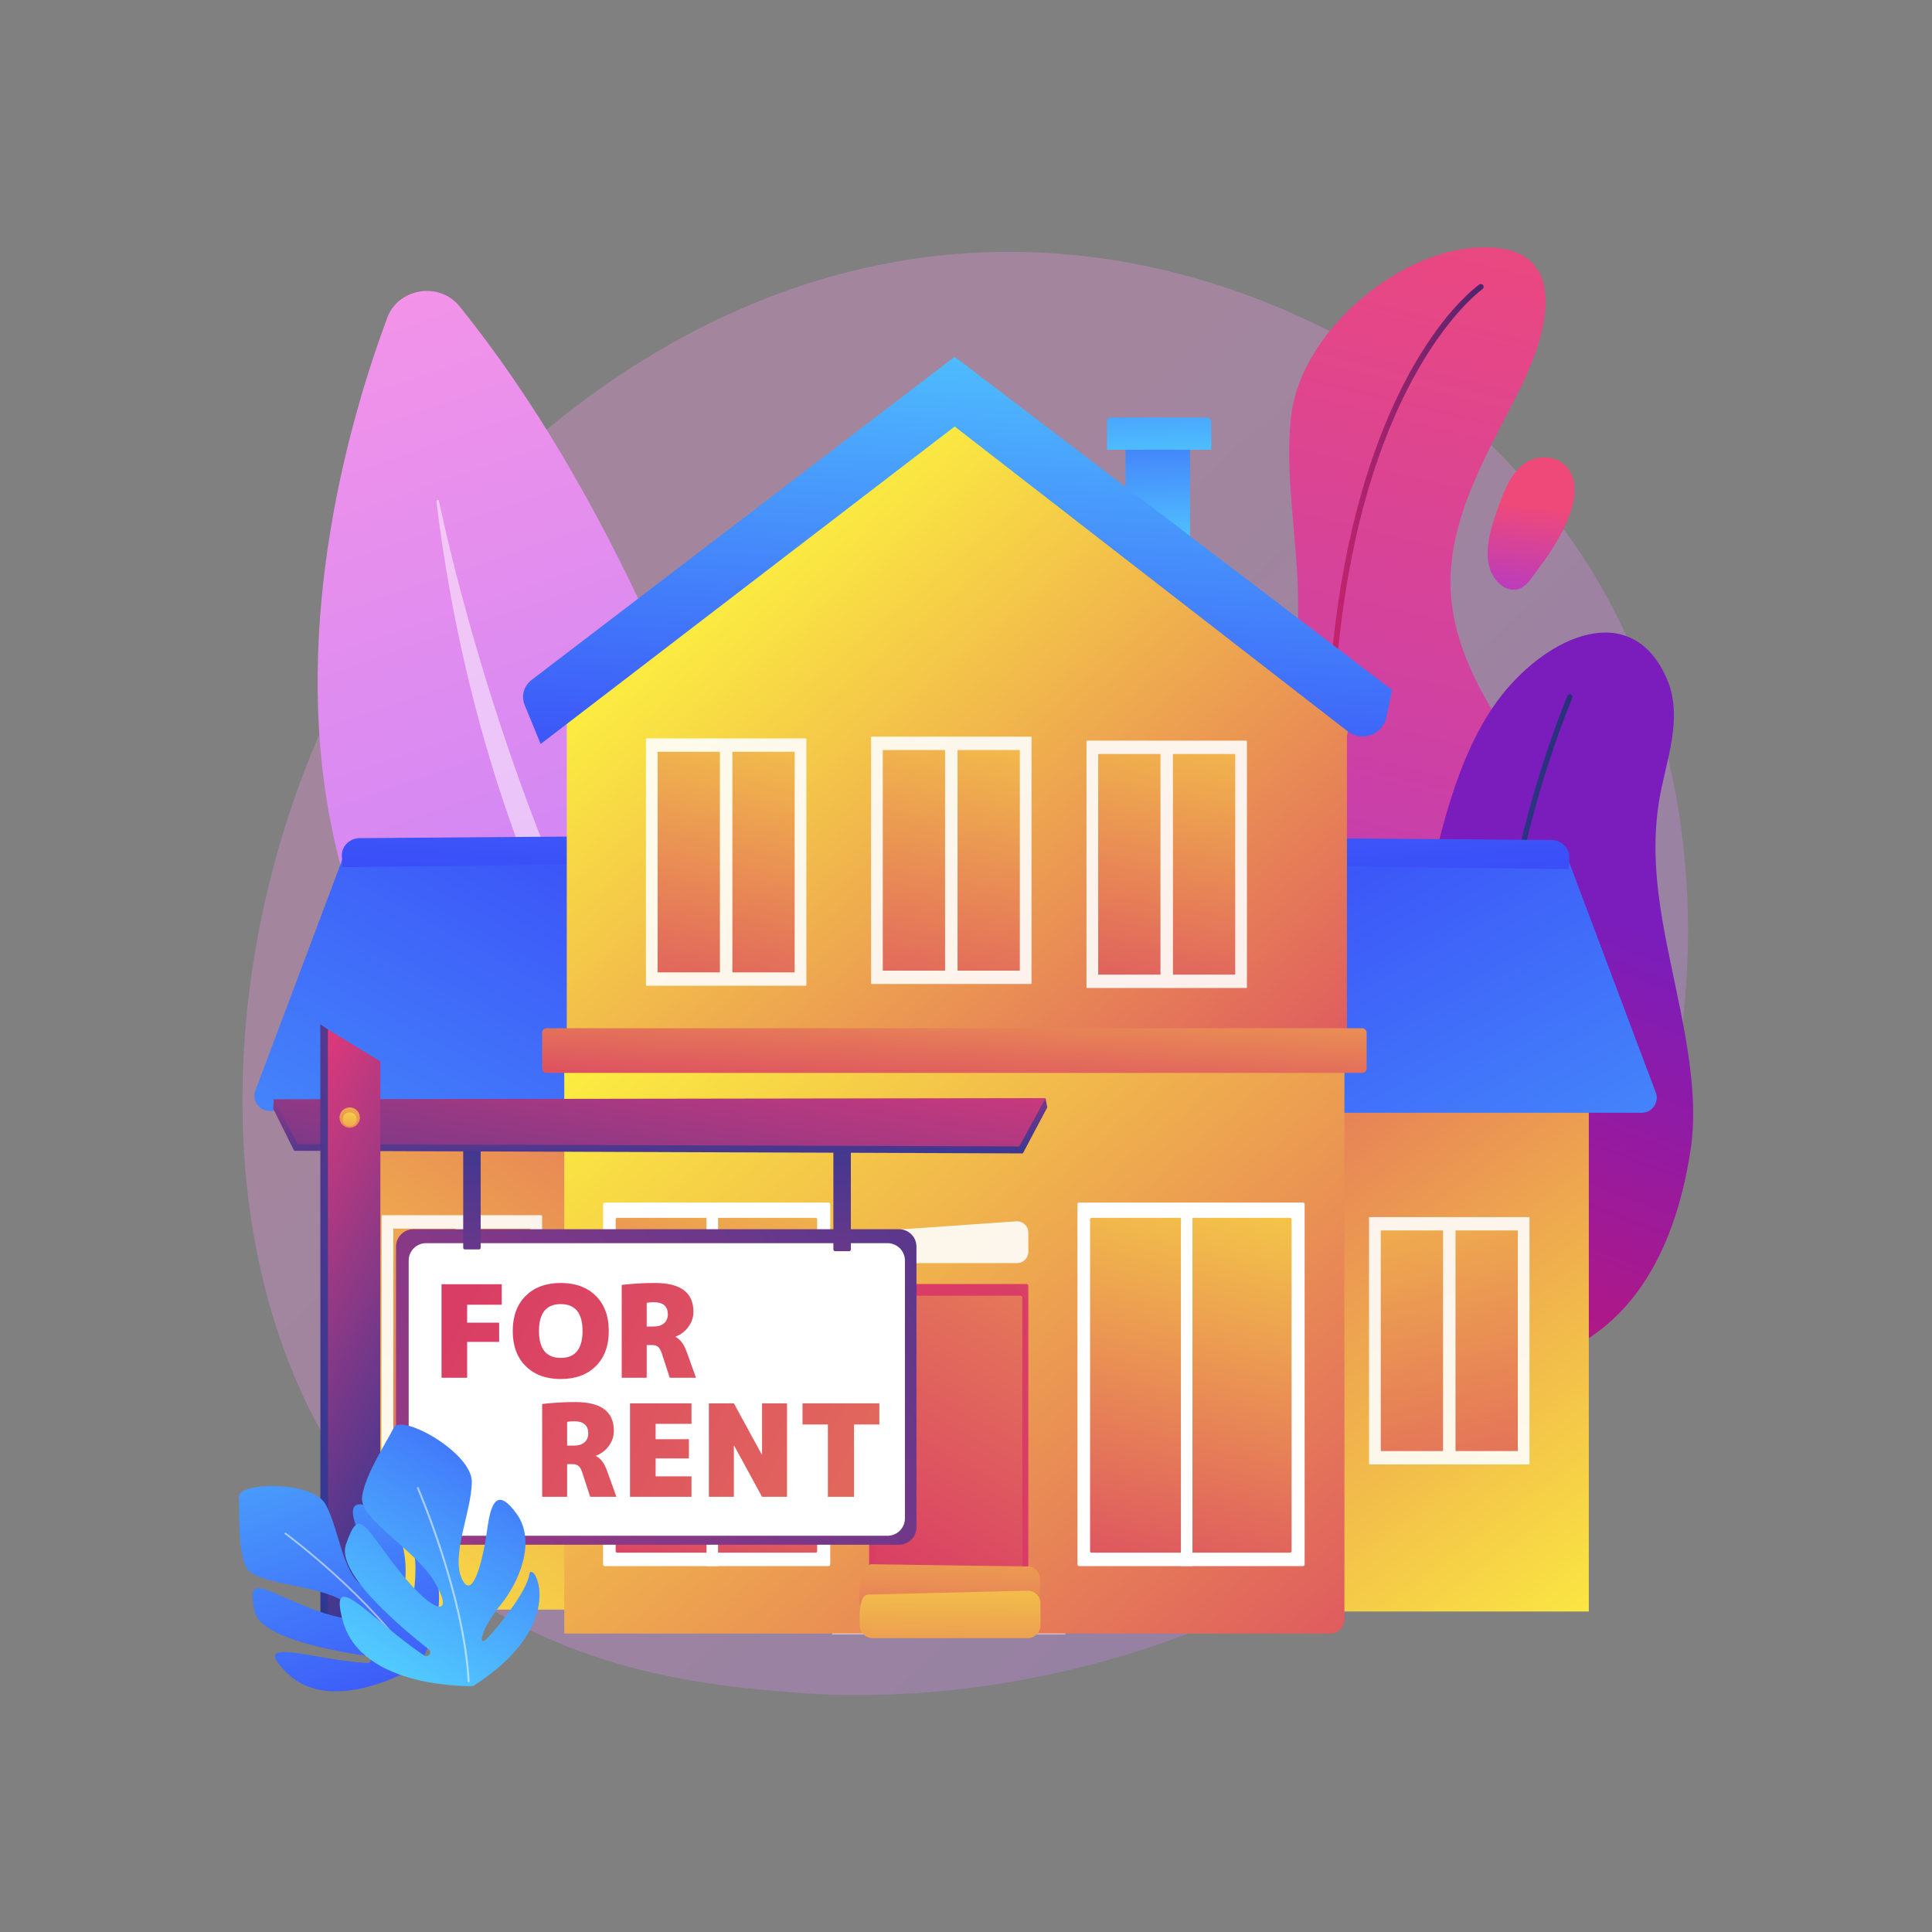 <?xml version="1.0" encoding="utf-8"?>
<!-- Generator: Adobe Illustrator 27.5.0, SVG Export Plug-In . SVG Version: 6.00 Build 0)  -->
<svg version="1.1" xmlns="http://www.w3.org/2000/svg" xmlns:xlink="http://www.w3.org/1999/xlink" x="0px" y="0px"
	 viewBox="0 0 3710 3710" style="enable-background:new 0 0 3710 3710;" xml:space="preserve">
<rect x="0" y="0" width="3710" height="3710" fill="#808080" stroke="none"/>
<g id="Background">
	<g>
		<g>
			<rect style="fill:none;" width="3710" height="3710"/>
		</g>
	</g>
</g>
<g id="Illustration">
	<g>
		<linearGradient id="SVGID_1_" gradientUnits="userSpaceOnUse" x1="3406.279" y1="3619.34" x2="1365.088" y2="1416.149">
			<stop  offset="0" style="stop-color:#B37CFF"/>
			<stop  offset="1" style="stop-color:#F895E7"/>
		</linearGradient>
		<path style="opacity:0.3;fill:url(#SVGID_1_);" d="M3125.066,2362.648c-281.209,654.091-1023.509,935.038-1605.113,887.136
			c-158.802-13.079-478.313-39.395-727.791-274.168c-479.105-450.868-405.318-1393.307,53.323-1948.163
			c59.063-71.454,467.892-550.188,1104.974-543.78c466.437,4.692,793.825,266.893,833.634,299.558
			c50.29,41.265,161.208,139.323,261.172,294.887C3280.146,1443.637,3300.793,1953.906,3125.066,2362.648z"/>
		<g>
			
				<linearGradient id="SVGID_00000139989201197509380270000008356184461505275826_" gradientUnits="userSpaceOnUse" x1="-829.285" y1="2715.665" x2="-43.562" y2="427.819" gradientTransform="matrix(-1 0 0 1 573.932 0)">
				<stop  offset="0" style="stop-color:#B37CFF"/>
				<stop  offset="1" style="stop-color:#F895E7"/>
			</linearGradient>
			<path style="fill:url(#SVGID_00000139989201197509380270000008356184461505275826_);" d="M1661.195,2546.703
				c0,0-204.578-1248.534-778.939-1958.617c-38.61-47.734-117.369-35.194-138.728,22.27
				C600.705,994.605,291.707,2167.897,1661.195,2546.703z"/>
			<path style="opacity:0.5;fill:#FFFFFF;" d="M1540.071,2459.448c2.889,3.13-1.619,7.511-4.924,4.787
				c-121.832-100.434-585.107-585.464-697.1-1501.331c-0.359-2.942,4.175-3.771,4.799-0.872
				C888.777,1175.58,1083.289,1964.583,1540.071,2459.448z"/>
		</g>
		<g>
			<g>
				<g>
					
						<linearGradient id="SVGID_00000033350304575322889470000002686638351258210706_" gradientUnits="userSpaceOnUse" x1="2409.607" y1="2719.344" x2="2990.968" y2="333.345">
						<stop  offset="0" style="stop-color:#A737D5"/>
						<stop  offset="1" style="stop-color:#EF497A"/>
					</linearGradient>
					<path style="fill:url(#SVGID_00000033350304575322889470000002686638351258210706_);" d="M2831.279,1300.489
						c-23.941-49.878-41.066-102.091-45.06-158.941c-10.064-143.242,73.205-275.153,134.377-398.481
						c56.222-113.35,98.01-282.251-91.7-267.221c-151.139,11.974-328.824,162.596-349.098,319.658
						c-23.99,185.889,66.506,420.302-40.788,589.158c-150.098,236.221-258.367,182.087-258.367,580.711
						c0,170.329,94.346,264.283,202.411,316.033c170.565,81.68,373.948,48.676,509.845-82.841
						c120.058-116.188,191.443-283.215,167.3-450.903C3035.814,1578.299,2902.979,1449.862,2831.279,1300.489z"/>
					
						<linearGradient id="SVGID_00000124130130494049442920000005927612544753652402_" gradientUnits="userSpaceOnUse" x1="2546.403" y1="1563.776" x2="2849.044" y2="1563.776">
						<stop  offset="0" style="stop-color:#CB236D"/>
						<stop  offset="1" style="stop-color:#4C246D"/>
					</linearGradient>
					<path style="fill:url(#SVGID_00000124130130494049442920000005927612544753652402_);" d="M2704.468,2582.118
						c-2.37,0-4.526-1.603-5.129-4.006c-94.023-375.306-145.205-715.517-152.121-1011.186
						c-5.537-236.755,17.135-445.692,67.386-621.004c85.828-299.432,220.445-395.599,226.135-399.546
						c2.397-1.66,5.692-1.068,7.357,1.328c1.667,2.397,1.074,5.693-1.321,7.362c-1.369,0.954-137.764,98.715-222.402,395.174
						c-78.227,274.005-126.942,778.401,85.229,1625.299c0.709,2.835-1.013,5.709-3.845,6.418
						C2705.325,2582.066,2704.893,2582.118,2704.468,2582.118z"/>
				</g>
				
					<linearGradient id="SVGID_00000111166169331688648400000002652188777687463821_" gradientUnits="userSpaceOnUse" x1="2914.657" y1="1195.795" x2="2943.886" y2="971.706">
					<stop  offset="0" style="stop-color:#A737D5"/>
					<stop  offset="1" style="stop-color:#EF497A"/>
				</linearGradient>
				<path style="fill:url(#SVGID_00000111166169331688648400000002652188777687463821_);" d="M2981.879,880.256
					c-7.308-1.982-15.336-2.601-23.886-1.618c-47.28,5.437-66.697,55.298-80.587,94.281
					c-11.896,33.384-25.914,73.906-18.889,110.074c7.595,39.103,49.122,71,79.254,31.298
					c34.25-45.128,85.645-114.416,85.956-174.218C3023.882,910.348,3007.192,887.122,2981.879,880.256z"/>
			</g>
			<g>
				
					<linearGradient id="SVGID_00000088841807062344008210000001660329590650354866_" gradientUnits="userSpaceOnUse" x1="3103.991" y1="2517" x2="3260.212" y2="1319.302" gradientTransform="matrix(0.973 0.229 -0.229 0.973 198.936 -279.693)">
					<stop  offset="0" style="stop-color:#CE1567"/>
					<stop  offset="1" style="stop-color:#7A1DBC"/>
				</linearGradient>
				<path style="fill:url(#SVGID_00000088841807062344008210000001660329590650354866_);" d="M3246.427,2208.016
					c20.786-136.936-28.983-294.144-53.823-438.952c-13.134-76.564-19.208-152.546-6.911-229.681
					c12.226-76.692,48.261-159.637,15.035-236.045c-66.949-153.934-226.103-83.88-317.269,32.004
					c-105.792,134.477-134.713,354.222-174.895,523.433c-24.223,102.008-60.714,206.639-73.491,310.588
					c-21.168,172.201,17.767,291.754,100.143,372.492c79.009,77.441,199.34,93.498,295.994,39.67
					C3118.523,2532.898,3212.895,2428.92,3246.427,2208.016z"/>
				
					<linearGradient id="SVGID_00000053504077564064930850000010735798358967060633_" gradientUnits="userSpaceOnUse" x1="3083.492" y1="1675.565" x2="3331.038" y2="1675.565" gradientTransform="matrix(0.973 0.229 -0.229 0.973 198.936 -279.693)">
					<stop  offset="0" style="stop-color:#2B3582"/>
					<stop  offset="1" style="stop-color:#150E42"/>
				</linearGradient>
				<path style="fill:url(#SVGID_00000053504077564064930850000010735798358967060633_);" d="M2882.328,2843.136
					c-2.41,0-4.54-1.739-4.953-4.196c-0.35-2.076-34.948-210.863-35.853-499.018c-0.836-266.026,27.684-656.125,168.304-1003.823
					c1.043-2.575,3.975-3.816,6.549-2.777c2.575,1.041,3.818,3.974,2.777,6.549c-140.01,346.186-168.404,734.895-167.571,1000.02
					c0.902,287.339,35.365,495.311,35.713,497.379c0.462,2.739-1.385,5.334-4.124,5.794
					C2882.886,2843.112,2882.606,2843.136,2882.328,2843.136z"/>
			</g>
		</g>
		<g>
			<g>
				
					<linearGradient id="SVGID_00000058580141440753057020000011845380491649020551_" gradientUnits="userSpaceOnUse" x1="-3335.93" y1="3164.59" x2="-2168.702" y2="1601.215" gradientTransform="matrix(-1 0 0 1 -114.049 0)">
					<stop  offset="0" style="stop-color:#FDF53F"/>
					<stop  offset="1" style="stop-color:#D93C65"/>
				</linearGradient>
				
					<rect x="2511.842" y="2054.738" style="fill:url(#SVGID_00000058580141440753057020000011845380491649020551_);" width="539.161" height="1039.811"/>
				<g style="opacity:0.89;">
					<path style="fill:#FFFFFF;" d="M2935.95,2812.131h-305.846c-0.62,0-1.123-0.503-1.123-1.123v-472.729
						c0-0.62,0.503-1.123,1.123-1.123h305.846c0.62,0,1.123,0.503,1.123,1.123v472.729
						C2937.073,2811.628,2936.57,2812.131,2935.95,2812.131z"/>
					<g>
						
							<linearGradient id="SVGID_00000115478497687935184640000016357890422654371740_" gradientUnits="userSpaceOnUse" x1="-2804.595" y1="1850.247" x2="-3086.522" y2="3093.615" gradientTransform="matrix(-1 0 0 1 -114.049 0)">
							<stop  offset="0" style="stop-color:#FDF53F"/>
							<stop  offset="1" style="stop-color:#D93C65"/>
						</linearGradient>
						<path style="fill:url(#SVGID_00000115478497687935184640000016357890422654371740_);" d="M2913.984,2786.457h-118.371
							c-0.345,0-0.624-0.279-0.624-0.624v-422.379c0-0.344,0.28-0.624,0.624-0.624h118.371c0.345,0,0.624,0.28,0.624,0.624v422.379
							C2914.608,2786.177,2914.329,2786.457,2913.984,2786.457z"/>
						
							<linearGradient id="SVGID_00000156579311583960318750000013111935326817877688_" gradientUnits="userSpaceOnUse" x1="-2668.081" y1="1881.251" x2="-2950.009" y2="3124.619" gradientTransform="matrix(-1 0 0 1 -114.049 0)">
							<stop  offset="0" style="stop-color:#FDF53F"/>
							<stop  offset="1" style="stop-color:#D93C65"/>
						</linearGradient>
						<path style="fill:url(#SVGID_00000156579311583960318750000013111935326817877688_);" d="M2770.441,2786.457H2652.07
							c-0.345,0-0.624-0.279-0.624-0.624v-422.379c0-0.344,0.279-0.624,0.624-0.624h118.371c0.344,0,0.624,0.28,0.624,0.624v422.379
							C2771.065,2786.177,2770.786,2786.457,2770.441,2786.457z"/>
					</g>
				</g>
				
					<linearGradient id="SVGID_00000147187647772681684580000012832149742636338321_" gradientUnits="userSpaceOnUse" x1="-3669.264" y1="3374.856" x2="-2570.842" y2="1356.672" gradientTransform="matrix(-1 0 0 1 -114.049 0)">
					<stop  offset="0" style="stop-color:#53D8FF"/>
					<stop  offset="1" style="stop-color:#3840F7"/>
				</linearGradient>
				<path style="fill:url(#SVGID_00000147187647772681684580000012832149742636338321_);" d="M3152.515,2136.841h-666.271
					l-27.185-479.599l550.801-10.452l168.902,448.946C3187.655,2114.912,3173.653,2136.841,3152.515,2136.841z"/>
				
					<linearGradient id="SVGID_00000163048207431926923250000008864208042267534005_" gradientUnits="userSpaceOnUse" x1="-2761.98" y1="163.369" x2="-2874.468" y2="1837.467" gradientTransform="matrix(-1 0 0 1 -114.049 0)">
					<stop  offset="0" style="stop-color:#53D8FF"/>
					<stop  offset="1" style="stop-color:#3840F7"/>
				</linearGradient>
				<path style="fill:url(#SVGID_00000163048207431926923250000008864208042267534005_);" d="M3012.119,1668.846l-529.444-5.918
					l3.323-53.601l494.848,3.774c19.106,1.184,33.694,16.695,32.581,34.644L3012.119,1668.846z"/>
			</g>
			<g>
				
					<linearGradient id="SVGID_00000140704085603276001870000013852870745461483678_" gradientUnits="userSpaceOnUse" x1="448.047" y1="3160.981" x2="1615.274" y2="1597.606">
					<stop  offset="0" style="stop-color:#FDF53F"/>
					<stop  offset="1" style="stop-color:#D93C65"/>
				</linearGradient>
				<polygon style="fill:url(#SVGID_00000140704085603276001870000013852870745461483678_);" points="618.925,3090.94 
					1158.086,3090.94 1158.086,2051.129 618.925,2051.129 				"/>
				<g style="opacity:0.89;">
					<path style="fill:#FFFFFF;" d="M733.978,2808.522h305.846c0.62,0,1.123-0.503,1.123-1.123v-472.729
						c0-0.62-0.503-1.123-1.123-1.123H733.978c-0.62,0-1.123,0.503-1.123,1.123v472.729
						C732.855,2808.019,733.358,2808.522,733.978,2808.522z"/>
					<g>
						
							<linearGradient id="SVGID_00000011735782001011917900000008918977518289997465_" gradientUnits="userSpaceOnUse" x1="979.382" y1="1846.638" x2="697.455" y2="3090.005">
							<stop  offset="0" style="stop-color:#FDF53F"/>
							<stop  offset="1" style="stop-color:#D93C65"/>
						</linearGradient>
						<path style="fill:url(#SVGID_00000011735782001011917900000008918977518289997465_);" d="M755.944,2782.848h118.371
							c0.345,0,0.624-0.28,0.624-0.624v-422.378c0-0.345-0.28-0.624-0.624-0.624H755.944c-0.345,0-0.624,0.279-0.624,0.624v422.378
							C755.319,2782.568,755.599,2782.848,755.944,2782.848z"/>
						
							<linearGradient id="SVGID_00000099626889169295377360000014616088050974669200_" gradientUnits="userSpaceOnUse" x1="1115.895" y1="1877.642" x2="833.968" y2="3121.01">
							<stop  offset="0" style="stop-color:#FDF53F"/>
							<stop  offset="1" style="stop-color:#D93C65"/>
						</linearGradient>
						<path style="fill:url(#SVGID_00000099626889169295377360000014616088050974669200_);" d="M899.487,2782.848h118.371
							c0.345,0,0.624-0.28,0.624-0.624v-422.378c0-0.345-0.28-0.624-0.624-0.624H899.487c-0.345,0-0.624,0.279-0.624,0.624v422.378
							C898.862,2782.568,899.142,2782.848,899.487,2782.848z"/>
					</g>
				</g>
				
					<linearGradient id="SVGID_00000024694966909188580580000002164314359039032240_" gradientUnits="userSpaceOnUse" x1="114.713" y1="3371.247" x2="1213.135" y2="1353.063">
					<stop  offset="0" style="stop-color:#53D8FF"/>
					<stop  offset="1" style="stop-color:#3840F7"/>
				</linearGradient>
				<path style="fill:url(#SVGID_00000024694966909188580580000002164314359039032240_);" d="M517.413,2133.232h666.271
					l27.185-479.599l-550.801-10.452l-168.902,448.946C482.273,2111.303,496.276,2133.232,517.413,2133.232z"/>
				
					<linearGradient id="SVGID_00000053517430556157667250000001063407221164838843_" gradientUnits="userSpaceOnUse" x1="1021.997" y1="159.76" x2="909.51" y2="1833.858">
					<stop  offset="0" style="stop-color:#53D8FF"/>
					<stop  offset="1" style="stop-color:#3840F7"/>
				</linearGradient>
				<path style="fill:url(#SVGID_00000053517430556157667250000001063407221164838843_);" d="M657.808,1665.237l529.444-5.918
					l-3.323-53.601l-494.849,3.774c-19.107,1.185-33.694,16.695-32.581,34.644L657.808,1665.237z"/>
			</g>
			<path style="opacity:0.89;fill:#FFFFFF;" d="M2045.766,3138.094h-447.938v-72.817c0-1.751,1.419-3.171,3.171-3.171h441.597
				c1.751,0,3.17,1.419,3.17,3.17V3138.094z"/>
			<g>
				
					<linearGradient id="SVGID_00000124880069841121749180000012794893144971092407_" gradientUnits="userSpaceOnUse" x1="1209.513" y1="1823.465" x2="2677.484" y2="3564.546">
					<stop  offset="0" style="stop-color:#FDF53F"/>
					<stop  offset="1" style="stop-color:#D93C65"/>
				</linearGradient>
				<path style="fill:url(#SVGID_00000124880069841121749180000012794893144971092407_);" d="M1083.569,1988.188v1148.645h1471.076
					c14.937,0,27.045-12.109,27.045-27.045v-1121.6H1083.569z"/>
				
					<linearGradient id="SVGID_00000148641773593691473960000016736318612824938428_" gradientUnits="userSpaceOnUse" x1="2671.311" y1="1858.5" x2="2021.385" y2="2551.997">
					<stop  offset="0" style="stop-color:#FDF53F"/>
					<stop  offset="1" style="stop-color:#D93C65"/>
				</linearGradient>
				<path style="fill:url(#SVGID_00000148641773593691473960000016736318612824938428_);" d="M1974.664,3062.106H1668.93v-592.875
					c0-1.966,1.594-3.56,3.56-3.56h298.614c1.966,0,3.56,1.594,3.56,3.56V3062.106z"/>
				
					<linearGradient id="SVGID_00000045616055788786636040000015449497626718868138_" gradientUnits="userSpaceOnUse" x1="2601.791" y1="1360.306" x2="1671.053" y2="3036.722">
					<stop  offset="0" style="stop-color:#FDF53F"/>
					<stop  offset="1" style="stop-color:#D93C65"/>
				</linearGradient>
				<path style="fill:url(#SVGID_00000045616055788786636040000015449497626718868138_);" d="M1963.136,3039.618h-282.679v-547.898
					c0-1.966,1.594-3.56,3.56-3.56h275.559c1.966,0,3.56,1.594,3.56,3.56V3039.618z"/>
				<path style="opacity:0.89;fill:#FFFFFF;" d="M1953.077,2425.526h-262.559c-11.922,0-21.588-9.665-21.588-21.587v-18.856
					c0-11.342,8.777-20.75,20.091-21.536l262.559-18.239c12.482-0.867,23.084,9.024,23.084,21.536v37.094
					C1974.664,2415.861,1964.999,2425.526,1953.077,2425.526z"/>
				
					<linearGradient id="SVGID_00000007396790550425445910000010879386742437407104_" gradientUnits="userSpaceOnUse" x1="1832.177" y1="2727.088" x2="1817.741" y2="3293.727">
					<stop  offset="0" style="stop-color:#FDF53F"/>
					<stop  offset="1" style="stop-color:#D93C65"/>
				</linearGradient>
				<path style="fill:url(#SVGID_00000007396790550425445910000010879386742437407104_);" d="M1972.605,3099.048h-298.015
					c-13.532,0-24.503-10.97-24.503-24.502v-21.402c0-12.873,9.805-48.481,22.647-49.374l298.171,4.228
					c14.167-0.984,26.201,10.243,26.201,24.444v42.104C1997.108,3088.079,1986.137,3099.048,1972.605,3099.048z"/>
				
					<linearGradient id="SVGID_00000129164714908034782130000015011750795669656452_" gradientUnits="userSpaceOnUse" x1="1827.268" y1="2873.238" x2="1820.049" y2="3468.753">
					<stop  offset="0" style="stop-color:#FDF53F"/>
					<stop  offset="1" style="stop-color:#D93C65"/>
				</linearGradient>
				<path style="fill:url(#SVGID_00000129164714908034782130000015011750795669656452_);" d="M1973.402,3145.655h-298.015
					c-13.532,0-24.503-10.97-24.503-24.502v-21.402c0-12.874,2.816-36.752,15.659-37.644l305.16-7.501
					c14.167-0.984,26.201,10.243,26.201,24.444v42.104C1997.904,3134.686,1986.934,3145.655,1973.402,3145.655z"/>
				<g>
					<path style="fill:#FFFFFF;" d="M2502.128,3007.358h-429.917c-1.736,0-3.142-1.407-3.142-3.142v-691.802
						c0-1.735,1.407-3.142,3.142-3.142h429.917c1.736,0,3.142,1.407,3.142,3.142v691.802
						C2505.27,3005.951,2503.863,3007.358,2502.128,3007.358z"/>
					
						<linearGradient id="SVGID_00000002344205003892688360000018329140103288535450_" gradientUnits="userSpaceOnUse" x1="2442.413" y1="2008.994" x2="2163.28" y2="3176.278">
						<stop  offset="0" style="stop-color:#FDF53F"/>
						<stop  offset="1" style="stop-color:#D93C65"/>
					</linearGradient>
					<path style="fill:url(#SVGID_00000002344205003892688360000018329140103288535450_);" d="M2477.269,2981.581h-381.098
						c-1.621,0-2.934-1.314-2.934-2.934v-637.149c0-1.621,1.314-2.934,2.934-2.934h381.098c1.621,0,2.934,1.314,2.934,2.934v637.149
						C2480.203,2980.267,2478.89,2981.581,2477.269,2981.581z"/>
					<rect x="2267.667" y="2329.726" style="fill:#FFFFFF;" width="22.187" height="677.632"/>
				</g>
				<g>
					<path style="fill:#FFFFFF;" d="M1591.145,3007.358h-429.917c-1.735,0-3.142-1.407-3.142-3.142v-691.802
						c0-1.735,1.407-3.142,3.142-3.142h429.917c1.735,0,3.142,1.407,3.142,3.142v691.802
						C1594.288,3005.951,1592.881,3007.358,1591.145,3007.358z"/>
					
						<linearGradient id="SVGID_00000150063351060754814300000008048842559981186726_" gradientUnits="userSpaceOnUse" x1="1674.752" y1="1875.458" x2="1220.868" y2="3066.45">
						<stop  offset="0" style="stop-color:#FDF53F"/>
						<stop  offset="1" style="stop-color:#D93C65"/>
					</linearGradient>
					<path style="fill:url(#SVGID_00000150063351060754814300000008048842559981186726_);" d="M1566.287,2981.581h-381.098
						c-1.621,0-2.934-1.314-2.934-2.934v-637.149c0-1.621,1.314-2.934,2.934-2.934h381.098c1.621,0,2.934,1.314,2.934,2.934v637.149
						C1569.221,2980.267,1567.907,2981.581,1566.287,2981.581z"/>
					<rect x="1356.684" y="2329.726" style="fill:#FFFFFF;" width="22.187" height="677.632"/>
				</g>
				<g>
					
						<linearGradient id="SVGID_00000037693683449329467790000000160953712663634832_" gradientUnits="userSpaceOnUse" x1="1338.989" y1="1064.298" x2="2519.956" y2="2464.979">
						<stop  offset="0" style="stop-color:#FDF53F"/>
						<stop  offset="1" style="stop-color:#D93C65"/>
					</linearGradient>
					<polygon style="fill:url(#SVGID_00000037693683449329467790000000160953712663634832_);" points="2599.2,1345.715 
						2586.472,1336.095 2586.472,1322.712 2568.765,1322.712 1832.63,766.334 1088.35,1322.712 1088.35,1988.187 2586.472,1988.187 
						2586.472,1414.337 					"/>
					<g>
						
							<linearGradient id="SVGID_00000116204869152820477060000007461390270568576384_" gradientUnits="userSpaceOnUse" x1="2229.122" y1="1106.197" x2="2213.789" y2="653.879">
							<stop  offset="0" style="stop-color:#53D8FF"/>
							<stop  offset="1" style="stop-color:#3840F7"/>
						</linearGradient>
						
							<rect x="2161.256" y="831.045" style="fill:url(#SVGID_00000116204869152820477060000007461390270568576384_);" width="123.917" height="201.764"/>
						
							<linearGradient id="SVGID_00000152950601670237322010000005112867314034312106_" gradientUnits="userSpaceOnUse" x1="2229.548" y1="945.926" x2="2214.144" y2="491.513">
							<stop  offset="0" style="stop-color:#53D8FF"/>
							<stop  offset="1" style="stop-color:#3840F7"/>
						</linearGradient>
						<path style="fill:url(#SVGID_00000152950601670237322010000005112867314034312106_);" d="M2326.012,863.737h-200.291v-55.863
							c0-3.366,2.729-6.096,6.095-6.096h184.918c5.124,0,9.278,4.154,9.278,9.278V863.737z"/>
						
							<linearGradient id="SVGID_00000098906471166878004300000018117547834612116656_" gradientUnits="userSpaceOnUse" x1="1899.114" y1="467.34" x2="1816.102" y2="1654.758">
							<stop  offset="0" style="stop-color:#53D8FF"/>
							<stop  offset="1" style="stop-color:#3840F7"/>
						</linearGradient>
						<path style="fill:url(#SVGID_00000098906471166878004300000018117547834612116656_);" d="M1038.26,1428.674l794.987-609.68
							l754.624,585.338c27.428,21.275,67.66,6.375,74.614-27.634l10.585-51.771l-839.822-639.753l-812.911,620.908
							c-14.555,11.117-19.837,30.62-12.88,47.563L1038.26,1428.674z"/>
					</g>
					<g style="opacity:0.89;">
						<path style="fill:#FFFFFF;" d="M1673.859,1889.575h305.846c0.62,0,1.123-0.503,1.123-1.123v-472.729
							c0-0.62-0.503-1.123-1.123-1.123h-305.846c-0.62,0-1.123,0.503-1.123,1.123v472.729
							C1672.736,1889.072,1673.239,1889.575,1673.859,1889.575z"/>
						<g>
							
								<linearGradient id="SVGID_00000036940314778661551360000003438495573366387900_" gradientUnits="userSpaceOnUse" x1="1871.808" y1="1098.83" x2="1665.803" y2="2074.646">
								<stop  offset="0" style="stop-color:#FDF53F"/>
								<stop  offset="1" style="stop-color:#D93C65"/>
							</linearGradient>
							<path style="fill:url(#SVGID_00000036940314778661551360000003438495573366387900_);" d="M1695.824,1863.901h118.371
								c0.345,0,0.624-0.279,0.624-0.624v-422.378c0-0.345-0.279-0.624-0.624-0.624h-118.371c-0.345,0-0.624,0.279-0.624,0.624
								v422.378C1695.2,1863.621,1695.48,1863.901,1695.824,1863.901z"/>
							
								<linearGradient id="SVGID_00000050648467046919387370000016999248118400327054_" gradientUnits="userSpaceOnUse" x1="2009.218" y1="1127.881" x2="1803.214" y2="2103.697">
								<stop  offset="0" style="stop-color:#FDF53F"/>
								<stop  offset="1" style="stop-color:#D93C65"/>
							</linearGradient>
							<path style="fill:url(#SVGID_00000050648467046919387370000016999248118400327054_);" d="M1839.368,1863.901h118.371
								c0.345,0,0.624-0.279,0.624-0.624v-422.378c0-0.345-0.279-0.624-0.624-0.624h-118.371c-0.345,0-0.624,0.279-0.624,0.624
								v422.378C1838.743,1863.621,1839.023,1863.901,1839.368,1863.901z"/>
						</g>
					</g>
					<g style="opacity:0.89;">
						<path style="fill:#FFFFFF;" d="M1241.489,1892.937h305.846c0.62,0,1.123-0.503,1.123-1.123v-472.729
							c0-0.62-0.503-1.123-1.123-1.123h-305.846c-0.62,0-1.123,0.503-1.123,1.123v472.729
							C1240.366,1892.435,1240.869,1892.937,1241.489,1892.937z"/>
						<g>
							
								<linearGradient id="SVGID_00000051357879066969477780000011080172762368239751_" gradientUnits="userSpaceOnUse" x1="1452.138" y1="1113.716" x2="1235.258" y2="2020.999">
								<stop  offset="0" style="stop-color:#FDF53F"/>
								<stop  offset="1" style="stop-color:#D93C65"/>
							</linearGradient>
							<path style="fill:url(#SVGID_00000051357879066969477780000011080172762368239751_);" d="M1263.455,1867.263h118.371
								c0.345,0,0.624-0.279,0.624-0.624V1444.26c0-0.345-0.279-0.624-0.624-0.624h-118.371c-0.345,0-0.624,0.279-0.624,0.624
								v422.378C1262.831,1866.984,1263.11,1867.263,1263.455,1867.263z"/>
							
								<linearGradient id="SVGID_00000093150287822966770740000017718172969549820823_" gradientUnits="userSpaceOnUse" x1="1587.911" y1="1146.223" x2="1371.031" y2="2053.507">
								<stop  offset="0" style="stop-color:#FDF53F"/>
								<stop  offset="1" style="stop-color:#D93C65"/>
							</linearGradient>
							<path style="fill:url(#SVGID_00000093150287822966770740000017718172969549820823_);" d="M1406.998,1867.263h118.371
								c0.345,0,0.624-0.279,0.624-0.624V1444.26c0-0.345-0.279-0.624-0.624-0.624h-118.371c-0.345,0-0.624,0.279-0.624,0.624
								v422.378C1406.374,1866.984,1406.653,1867.263,1406.998,1867.263z"/>
						</g>
					</g>
					<g style="opacity:0.89;">
						<path style="fill:#FFFFFF;" d="M2087.489,1897.23h305.846c0.62,0,1.123-0.503,1.123-1.123v-472.729
							c0-0.62-0.503-1.123-1.123-1.123h-305.846c-0.62,0-1.123,0.503-1.123,1.123v472.729
							C2086.365,1896.728,2086.868,1897.23,2087.489,1897.23z"/>
						<g>
							
								<linearGradient id="SVGID_00000164484459638723902050000001682260017377423278_" gradientUnits="userSpaceOnUse" x1="2287.7" y1="1106.964" x2="2085.304" y2="2046.661">
								<stop  offset="0" style="stop-color:#FDF53F"/>
								<stop  offset="1" style="stop-color:#D93C65"/>
							</linearGradient>
							<path style="fill:url(#SVGID_00000164484459638723902050000001682260017377423278_);" d="M2109.454,1871.556h118.371
								c0.345,0,0.624-0.279,0.624-0.624v-422.378c0-0.345-0.28-0.624-0.624-0.624h-118.371c-0.345,0-0.624,0.279-0.624,0.624
								v422.378C2108.83,1871.277,2109.11,1871.556,2109.454,1871.556z"/>
							
								<linearGradient id="SVGID_00000003812848432523020600000014937991747166112150_" gradientUnits="userSpaceOnUse" x1="2424.87" y1="1136.551" x2="2222.474" y2="2076.249">
								<stop  offset="0" style="stop-color:#FDF53F"/>
								<stop  offset="1" style="stop-color:#D93C65"/>
							</linearGradient>
							<path style="fill:url(#SVGID_00000003812848432523020600000014937991747166112150_);" d="M2252.998,1871.556h118.371
								c0.345,0,0.624-0.279,0.624-0.624v-422.378c0-0.345-0.279-0.624-0.624-0.624h-118.371c-0.345,0-0.624,0.279-0.624,0.624
								v422.378C2252.373,1871.277,2252.653,1871.556,2252.998,1871.556z"/>
						</g>
					</g>
				</g>
				
					<linearGradient id="SVGID_00000057852036331051012530000004958751450703906233_" gradientUnits="userSpaceOnUse" x1="1851.093" y1="1658.707" x2="1825.479" y2="2156.349">
					<stop  offset="0" style="stop-color:#FDF53F"/>
					<stop  offset="1" style="stop-color:#D93C65"/>
				</linearGradient>
				<path style="fill:url(#SVGID_00000057852036331051012530000004958751450703906233_);" d="M2615.621,2060.327H1049.638
					c-4.8,0-8.691-3.891-8.691-8.691v-68.417c0-4.8,3.891-8.691,8.691-8.691h1565.983c4.8,0,8.691,3.891,8.691,8.691v68.417
					C2624.313,2056.436,2620.421,2060.327,2615.621,2060.327z"/>
			</g>
		</g>
		<g>
			<g>
				
					<linearGradient id="SVGID_00000169516729745723822030000001745862763349868958_" gradientUnits="userSpaceOnUse" x1="2423.038" y1="1702.769" x2="-29.942" y2="3729.146">
					<stop  offset="0" style="stop-color:#233894"/>
					<stop  offset="0.996" style="stop-color:#DD397A"/>
				</linearGradient>
				<path style="fill:url(#SVGID_00000169516729745723822030000001745862763349868958_);" d="M1726.441,2966.331H793.905
					c-18.464,0-33.433-14.968-33.433-33.433v-539.001c0-18.465,14.968-33.433,33.433-33.433h932.536
					c18.464,0,33.433,14.968,33.433,33.433v539.001C1759.873,2951.363,1744.905,2966.331,1726.441,2966.331z"/>
				<path style="fill:#FFFFFF;" d="M1704.285,2949.13H818.204c-18.464,0-33.433-14.968-33.433-33.433v-495.043
					c0-18.464,14.969-33.433,33.433-33.433h886.081c18.464,0,33.433,14.969,33.433,33.433v495.043
					C1737.718,2934.161,1722.75,2949.13,1704.285,2949.13z"/>
				<g>
					
						<linearGradient id="SVGID_00000163071504958879934840000017572366862462634124_" gradientUnits="userSpaceOnUse" x1="4574.477" y1="4483.643" x2="854.809" y2="2529.191">
						<stop  offset="0" style="stop-color:#FDF53F"/>
						<stop  offset="1" style="stop-color:#D93C65"/>
					</linearGradient>
					<path style="fill:url(#SVGID_00000163071504958879934840000017572366862462634124_);" d="M958.529,2539.922v36.89h-61.483
						v68.861H847.86v-179.53h115.587v39.349h-66.401v34.43H958.529z"/>
					
						<linearGradient id="SVGID_00000017508105789431213820000013960959248333857443_" gradientUnits="userSpaceOnUse" x1="4611.514" y1="4413.167" x2="891.844" y2="2458.714">
						<stop  offset="0" style="stop-color:#FDF53F"/>
						<stop  offset="1" style="stop-color:#D93C65"/>
					</linearGradient>
					<path style="fill:url(#SVGID_00000017508105789431213820000013960959248333857443_);" d="M1009.559,2488.399
						c16.639-16.477,39.061-24.716,67.262-24.716c28.198,0,50.62,8.239,67.262,24.716c16.639,16.478,24.962,38.98,24.962,67.508
						s-8.323,51.031-24.962,67.508c-16.642,16.478-39.064,24.716-67.262,24.716c-28.201,0-50.623-8.239-67.262-24.716
						c-16.642-16.477-24.962-38.98-24.962-67.508S992.917,2504.876,1009.559,2488.399z M1035.013,2555.907
						c0,34.43,13.934,51.646,41.808,51.646c27.872,0,41.809-17.215,41.809-51.646s-13.937-51.646-41.809-51.646
						C1048.947,2504.261,1035.013,2521.477,1035.013,2555.907z"/>
					
						<linearGradient id="SVGID_00000032624313844254889400000012078029692498367145_" gradientUnits="userSpaceOnUse" x1="4647.554" y1="4344.579" x2="927.887" y2="2390.128">
						<stop  offset="0" style="stop-color:#FDF53F"/>
						<stop  offset="1" style="stop-color:#D93C65"/>
					</linearGradient>
					<path style="fill:url(#SVGID_00000032624313844254889400000012078029692498367145_);" d="M1241.842,2582.959v62.713h-47.956
						v-178.301c21.311-2.459,42.626-3.689,63.942-3.689c49.186,0,73.78,18.445,73.78,55.335c0,10.329-3.198,19.92-9.592,28.774
						c-6.394,8.854-14.675,15.167-24.839,18.937v0.492c4.919,2.79,9.015,6.356,12.296,10.698c3.278,4.346,6.394,10.537,9.346,18.568
						l17.707,49.186h-50.416l-15.248-46.727c-1.806-5.737-4.1-9.837-6.885-12.297c-2.79-2.459-6.479-3.689-11.067-3.689H1241.842z
						 M1241.842,2547.299h13.526c8.362,0,14.959-2.09,19.798-6.271c4.834-4.181,7.254-9.876,7.254-17.092
						c0-15.574-9.018-23.363-27.052-23.363c-5.25,0-9.757,0.411-13.526,1.229V2547.299z"/>
					
						<linearGradient id="SVGID_00000162345093505065784140000018428346935718744723_" gradientUnits="userSpaceOnUse" x1="4399.25" y1="4523.074" x2="679.582" y2="2568.623">
						<stop  offset="0" style="stop-color:#FDF53F"/>
						<stop  offset="1" style="stop-color:#D93C65"/>
					</linearGradient>
					<path style="fill:url(#SVGID_00000162345093505065784140000018428346935718744723_);" d="M1089.043,2811.637v62.713h-47.956
						v-178.301c21.311-2.459,42.626-3.689,63.942-3.689c49.186,0,73.78,18.445,73.78,55.334c0,10.329-3.198,19.921-9.592,28.774
						c-6.394,8.854-14.675,15.167-24.839,18.937v0.492c4.919,2.79,9.015,6.356,12.297,10.698c3.278,4.346,6.394,10.536,9.345,18.568
						l17.707,49.187h-50.416l-15.248-46.727c-1.806-5.737-4.1-9.838-6.885-12.297c-2.79-2.459-6.479-3.689-11.067-3.689H1089.043z
						 M1089.043,2775.977h13.526c8.362,0,14.959-2.09,19.798-6.271c4.834-4.181,7.254-9.876,7.254-17.093
						c0-15.574-9.018-23.363-27.052-23.363c-5.25,0-9.757,0.411-13.526,1.229V2775.977z"/>
					
						<linearGradient id="SVGID_00000052071164119390886400000001793267297178658215_" gradientUnits="userSpaceOnUse" x1="4437.81" y1="4449.691" x2="718.134" y2="2495.235">
						<stop  offset="0" style="stop-color:#FDF53F"/>
						<stop  offset="1" style="stop-color:#D93C65"/>
					</linearGradient>
					<path style="fill:url(#SVGID_00000052071164119390886400000001793267297178658215_);" d="M1322.922,2763.68v36.89h-63.942V2835
						h68.86v39.349h-118.047v-179.53h118.047v39.349h-68.86v29.512H1322.922z"/>
					
						<linearGradient id="SVGID_00000078026049481477226260000007102735903735912630_" gradientUnits="userSpaceOnUse" x1="4474.04" y1="4380.727" x2="754.364" y2="2426.272">
						<stop  offset="0" style="stop-color:#FDF53F"/>
						<stop  offset="1" style="stop-color:#D93C65"/>
					</linearGradient>
					<path style="fill:url(#SVGID_00000078026049481477226260000007102735903735912630_);" d="M1462.857,2793.192h0.492v-98.373
						h47.957v179.53h-47.957l-53.613-98.373h-0.492v98.373h-47.956v-179.53h47.956L1462.857,2793.192z"/>
					
						<linearGradient id="SVGID_00000054249579340570373890000000593750093392856753_" gradientUnits="userSpaceOnUse" x1="4517.944" y1="4297.19" x2="798.275" y2="2342.737">
						<stop  offset="0" style="stop-color:#FDF53F"/>
						<stop  offset="1" style="stop-color:#D93C65"/>
					</linearGradient>
					<path style="fill:url(#SVGID_00000054249579340570373890000000593750093392856753_);" d="M1688.621,2694.819v40.579h-48.695
						v138.951h-50.169v-138.951h-48.695v-40.579H1688.621z"/>
				</g>
			</g>
			
				<linearGradient id="SVGID_00000016062421464792262860000001281986100473718671_" gradientUnits="userSpaceOnUse" x1="1617.102" y1="2047.214" x2="1617.102" y2="3012.882">
				<stop  offset="0" style="stop-color:#233894"/>
				<stop  offset="0.996" style="stop-color:#DD397A"/>
			</linearGradient>
			<path style="fill:url(#SVGID_00000016062421464792262860000001281986100473718671_);" d="M1630.617,2402.634h-27.03
				c-1.787,0-3.25-1.462-3.25-3.25v-208.093c0-1.788,1.463-3.25,3.25-3.25h27.03c1.787,0,3.25,1.462,3.25,3.25v208.093
				C1633.867,2401.172,1632.404,2402.634,1630.617,2402.634z"/>
			
				<linearGradient id="SVGID_00000163062031064385353970000005866232277222981512_" gradientUnits="userSpaceOnUse" x1="906.263" y1="2047.214" x2="906.263" y2="3012.883">
				<stop  offset="0" style="stop-color:#233894"/>
				<stop  offset="0.996" style="stop-color:#DD397A"/>
			</linearGradient>
			<path style="fill:url(#SVGID_00000163062031064385353970000005866232277222981512_);" d="M919.778,2399.281h-27.03
				c-1.787,0-3.25-1.462-3.25-3.25v-208.093c0-1.787,1.463-3.25,3.25-3.25h27.03c1.788,0,3.25,1.463,3.25,3.25v208.093
				C923.028,2397.819,921.565,2399.281,919.778,2399.281z"/>
			<g>
				
					<linearGradient id="SVGID_00000065046331265902209690000010219297182888863935_" gradientUnits="userSpaceOnUse" x1="1272.361" y1="2279.262" x2="1262.302" y2="1942.84">
					<stop  offset="0" style="stop-color:#233894"/>
					<stop  offset="0.996" style="stop-color:#DD397A"/>
				</linearGradient>
				<polygon style="fill:url(#SVGID_00000065046331265902209690000010219297182888863935_);" points="2007.728,2108.686 
					1964.139,2175.904 1964.139,2129.864 563.679,2128.838 525.695,2110.922 524.577,2128.804 564.813,2209.836 1964.139,2214.865 
					2011.081,2126.569 				"/>
				
					<linearGradient id="SVGID_00000177473194571729079760000006184810732029471882_" gradientUnits="userSpaceOnUse" x1="1167.388" y1="2699.124" x2="1302.99" y2="1894.55">
					<stop  offset="0" style="stop-color:#233894"/>
					<stop  offset="0.996" style="stop-color:#DD397A"/>
				</linearGradient>
				<polygon style="fill:url(#SVGID_00000177473194571729079760000006184810732029471882_);" points="1957.433,2201.453 
					571.52,2196.982 525.695,2110.922 2007.728,2108.686 				"/>
			</g>
			<g>
				
					<linearGradient id="SVGID_00000102501958931674630450000011895931575703891587_" gradientUnits="userSpaceOnUse" x1="475.416" y1="2592.902" x2="1371.79" y2="2431.957">
					<stop  offset="0" style="stop-color:#233894"/>
					<stop  offset="0.996" style="stop-color:#DD397A"/>
				</linearGradient>
				<polygon style="fill:url(#SVGID_00000102501958931674630450000011895931575703891587_);" points="715.864,3150.808 
					615.279,3150.808 615.109,1966.742 715.864,2037.155 				"/>
				
					<linearGradient id="SVGID_00000057856294042460906530000001444321542764428442_" gradientUnits="userSpaceOnUse" x1="950.546" y1="2732.935" x2="387.724" y2="2437.207">
					<stop  offset="0" style="stop-color:#233894"/>
					<stop  offset="0.996" style="stop-color:#DD397A"/>
				</linearGradient>
				<polygon style="fill:url(#SVGID_00000057856294042460906530000001444321542764428442_);" points="730.394,3151.925 
					629.808,3151.925 629.639,1976.801 730.394,2038.273 				"/>
			</g>
			<g>
				
					<linearGradient id="SVGID_00000056397738003714321670000015934023568886695082_" gradientUnits="userSpaceOnUse" x1="681.131" y1="2034.549" x2="662.131" y2="2255.847">
					<stop  offset="0" style="stop-color:#FDF53F"/>
					<stop  offset="1" style="stop-color:#D93C65"/>
				</linearGradient>
				
					<circle style="fill:url(#SVGID_00000056397738003714321670000015934023568886695082_);" cx="671.551" cy="2146.128" r="19.559"/>
				
					<linearGradient id="SVGID_00000021841833530433644350000009318793295603954097_" gradientUnits="userSpaceOnUse" x1="675.524" y1="2103.212" x2="662.495" y2="2254.959">
					<stop  offset="0" style="stop-color:#FDF53F"/>
					<stop  offset="1" style="stop-color:#D93C65"/>
				</linearGradient>
				
					<circle style="fill:url(#SVGID_00000021841833530433644350000009318793295603954097_);" cx="671.551" cy="2149.481" r="13.412"/>
			</g>
		</g>
		<g>
			<g>
				
					<linearGradient id="SVGID_00000074443827667239065030000009542464484865479867_" gradientUnits="userSpaceOnUse" x1="-2042.018" y1="2054.206" x2="-2681.204" y2="2941.546" gradientTransform="matrix(-0.962 -0.273 -0.273 0.962 -976.185 -127.927)">
					<stop  offset="0" style="stop-color:#53D8FF"/>
					<stop  offset="1" style="stop-color:#3840F7"/>
				</linearGradient>
				<path style="fill:url(#SVGID_00000074443827667239065030000009542464484865479867_);" d="M805.818,3197.119
					c0,0-166.598,103.789-255.736,14.572c-71.639-71.702,45.795-24.906,154.78-18.184c8.553,0.528,9.866-12.107,1.387-13.346
					c-83.304-12.176-208.272-38.297-217.65-86.204c-14.156-72.321,11.166-42.973,106.324-6.058
					c95.159,36.915,120.855,18.131,61.32-15.041c-59.535-33.171-170.493-28.773-185.35-66.415
					c-14.857-37.642-10.335-102.692-12.257-131.767c-1.922-29.075,140.443-31.413,166.038,13.314
					c25.595,44.727,32.393,130.254,70.442,156.331c38.05,26.078,12.25-55.201-5.609-98.445
					c-17.859-43.244-21.458-72.633,31.884-48.366c53.341,24.266,63.468,100.665,54.91,153.112c-8.558,52.447,3,86.427,9.252,61.054
					c6.252-25.374,19.034-105.002,7.804-133.229C782.127,2950.221,901.262,3014.636,805.818,3197.119z"/>
				<path style="opacity:0.53;fill:#FFFFFF;" d="M795.115,3195.519c-0.618,0.053-1.245-0.225-1.606-0.786
					c-81.801-126.199-244.729-247.339-246.365-248.547c-0.771-0.569-0.933-1.653-0.364-2.425c0.567-0.766,1.653-0.932,2.424-0.363
					c1.642,1.21,165.068,122.715,247.215,249.452c0.521,0.801,0.291,1.875-0.512,2.396
					C795.659,3195.407,795.388,3195.495,795.115,3195.519z"/>
			</g>
			<g>
				
					<linearGradient id="SVGID_00000140003543835705961250000017010095947223717300_" gradientUnits="userSpaceOnUse" x1="-2753.272" y1="3205.435" x2="-2252.216" y2="2570.26" gradientTransform="matrix(0.992 -0.127 0.127 0.992 3018.585 -270.676)">
					<stop  offset="0" style="stop-color:#53D8FF"/>
					<stop  offset="1" style="stop-color:#3840F7"/>
				</linearGradient>
				<path style="fill:url(#SVGID_00000140003543835705961250000017010095947223717300_);" d="M908.336,3237.751
					c0,0-214.768,7.086-250.367-126.313c-28.61-107.211,57.051,1.486,156.662,67.574c7.817,5.186,15.985-6.07,8.627-11.89
					c-72.283-57.185-176.414-150.415-159.052-200.958c26.209-76.301,34.129-34.611,104.092,52.516s104.61,83.404,66.359,19.344
					c-38.25-64.06-145.825-120.689-139.281-164.505c6.544-43.816,46.472-102.993,60.581-131.603
					c14.109-28.61,150.323,47.179,150.074,103.595c-0.249,56.416-40.668,141.201-18.894,186.766
					c21.774,45.565,41.856-45.607,48.624-96.379c6.768-50.771,19.459-80.597,56.72-28.371
					c37.26,52.226,4.997,130.184-31.851,175.203c-36.848,45.019-44.512,83.559-24.684,62.935
					c19.828-20.623,75.574-89.09,80.396-121.996C1021.164,2990.763,1098.784,3117.092,908.336,3237.751z"/>
				<path style="opacity:0.53;fill:#FFFFFF;" d="M899.069,3230.369c-0.615-0.288-1.056-0.896-1.091-1.624
					c-8.381-164.431-96.428-368.518-97.317-370.559c-0.418-0.962,0.021-2.078,0.984-2.499c0.957-0.416,2.078,0.023,2.496,0.985
					c0.892,2.047,89.211,206.752,97.626,371.883c0.054,1.045-0.751,1.936-1.798,1.991
					C899.647,3230.562,899.341,3230.497,899.069,3230.369z"/>
			</g>
		</g>
	</g>
</g>
</svg>
